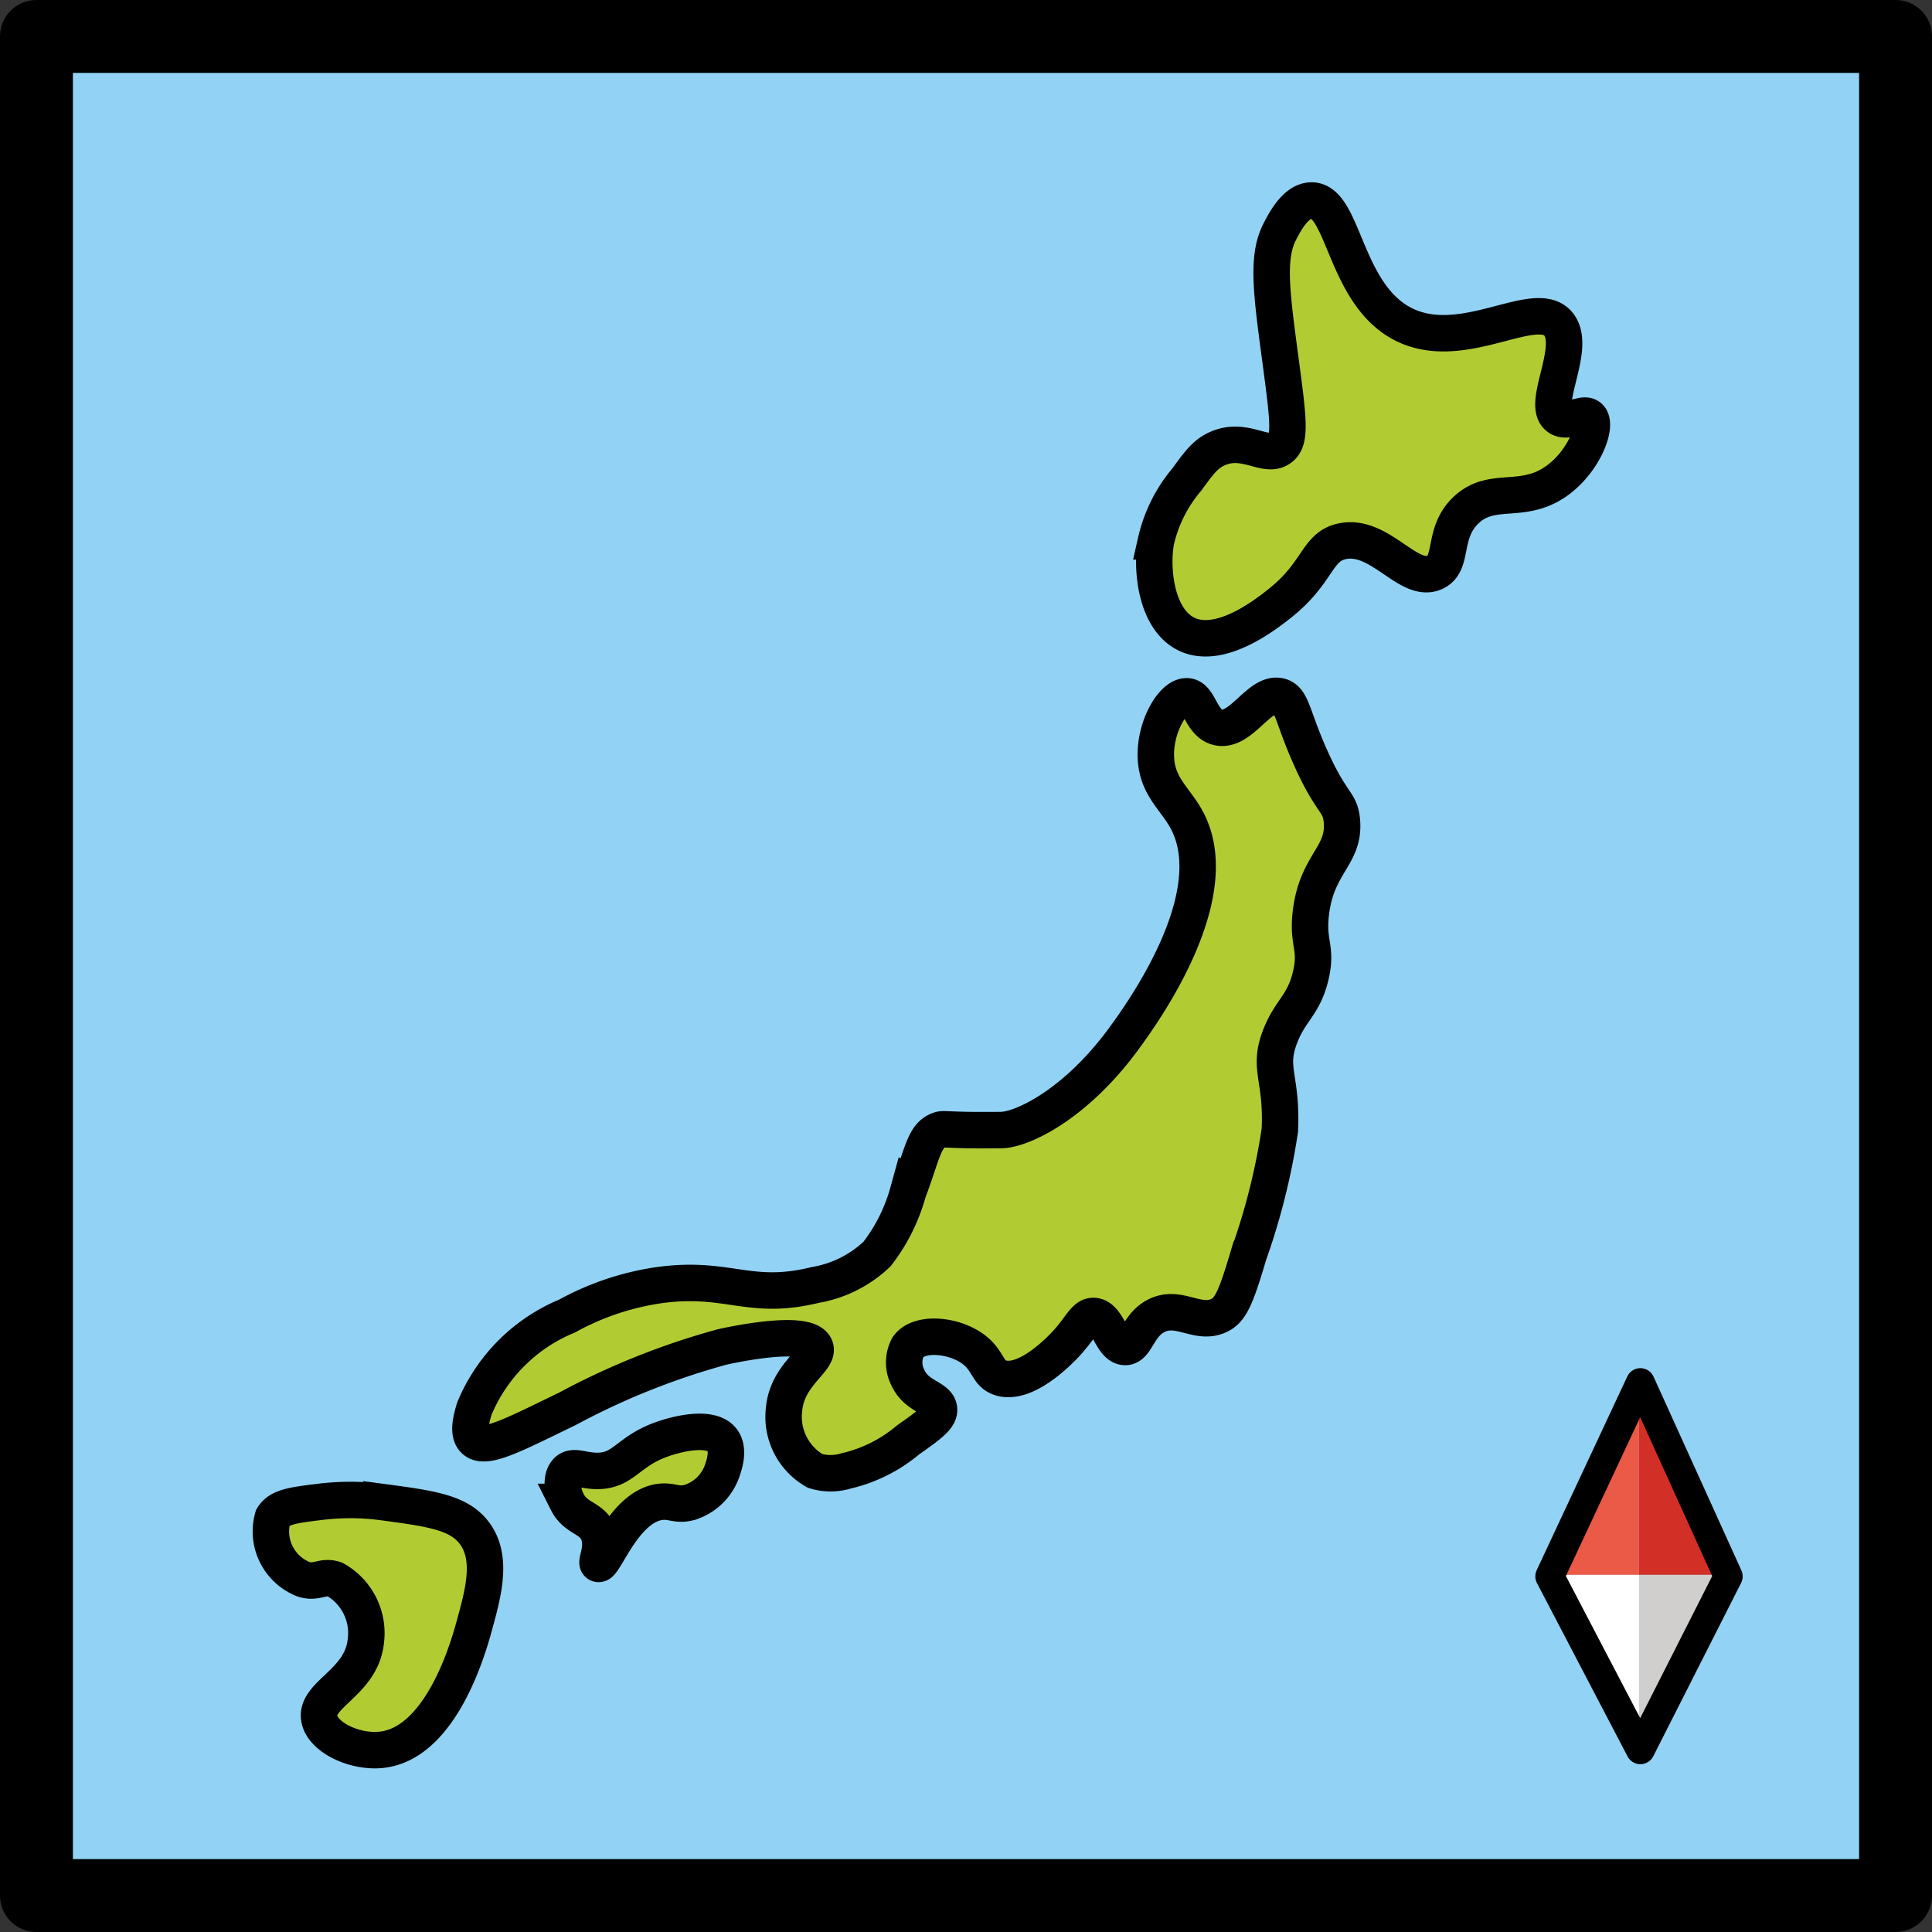 <svg xmlns="http://www.w3.org/2000/svg" xmlns:svg="http://www.w3.org/2000/svg" id="emoji" width="53" height="53" version="1.1" viewBox="0 0 53 53"><rect x="0" y="0" width="53" height="53" fill="#333333" stroke="none"/><g id="color" transform="translate(-9.5,-9.5)"><path id="path1" fill="#92d3f5" d="M 11.011,11 H 61 V 60.767 A 0.233,0.233 0 0 1 60.767,61 H 11.233 A 0.233,0.233 0 0 1 11,60.767 V 11.011 A 0.011,0.011 0 0 1 11.011,11 Z"/><polygon id="polygon1" fill="#d22f27" points="56.529 52.703 54.462 47.429 54.462 52.703"/><polygon id="polygon2" fill="#d0cfce" points="56.529 52.703 54.462 57.485 54.462 52.703"/><polyline id="polyline2" fill="#ea5a47" points="52.394 52.703 54.462 47.429 54.462 52.703"/><polyline id="polyline3" fill="#fff" points="52.394 52.703 54.462 57.485 54.462 52.703"/><path id="path3" fill="#b1cc33" d="m 25.06,50.701 c 0.238,0.474 0.674,0.421 0.85,0.85 0.169,0.41 -0.087,0.811 0,0.85 0.167,0.075 0.703,-1.573 1.7,-1.7 0.34,-0.043 0.474,0.124 0.85,0 a 1.384,1.384 0 0 0 0.85,-0.85 c 0.054,-0.155 0.205,-0.587 0,-0.85 -0.308,-0.396 -1.236,-0.173 -1.7,0 -0.891,0.333 -1.004,0.837 -1.7,0.85 -0.418,0.008 -0.673,-0.168 -0.85,0 -0.181,0.172 -0.14,0.572 0,0.85 z"/><path id="path4" fill="#b1cc33" d="m 22.51,48.151 c -0.074,0.254 -0.193,0.66 0,0.85 0.295,0.291 1.095,-0.149 2.55,-0.85 a 20.166,20.166 0 0 1 4.25,-1.7 c 0.096,-0.022 2.324,-0.525 2.55,0 0.15,0.348 -0.758,0.728 -0.85,1.7 a 1.706,1.706 0 0 0 0.85,1.7 1.445,1.445 0 0 0 0.85,0 4.048,4.048 0 0 0 1.7,-0.85 c 0.585,-0.411 0.876,-0.621 0.85,-0.85 -0.037,-0.323 -0.601,-0.317 -0.85,-0.85 a 0.905,0.905 0 0 1 0,-0.85 c 0.285,-0.4 1.149,-0.347 1.7,0 0.527,0.332 0.445,0.731 0.85,0.85 0.664,0.196 1.533,-0.682 1.7,-0.85 0.485,-0.49 0.582,-0.867 0.85,-0.85 0.39,0.024 0.48,0.84 0.85,0.85 0.316,0.009 0.341,-0.582 0.85,-0.85 0.611,-0.322 1.122,0.243 1.7,0 0.344,-0.144 0.489,-0.48 0.85,-1.7 a 18.23,18.23 0 0 0 0.85,-3.4 c 0.064,-1.452 -0.333,-1.663 0,-2.55 0.278,-0.738 0.658,-0.871 0.85,-1.7 0.176,-0.763 -0.098,-0.86 0,-1.7 0.16,-1.376 0.948,-1.572 0.85,-2.55 -0.053,-0.525 -0.275,-0.423 -0.85,-1.7 -0.518,-1.151 -0.508,-1.613 -0.85,-1.7 -0.567,-0.144 -1.063,1.004 -1.7,0.85 -0.48,-0.116 -0.497,-0.839 -0.85,-0.85 -0.392,-0.013 -0.893,0.86 -0.85,1.7 0.04,0.789 0.537,1.112 0.85,1.7 1.107,2.079 -1.231,5.303 -1.7,5.95 -1.35,1.862 -2.838,2.547 -3.4,2.55 -0.614,0.004 -0.85,0 -0.85,0 -0.715,-0.011 -0.737,-0.041 -0.85,0 -0.411,0.147 -0.451,0.646 -0.85,1.7 a 4.916,4.916 0 0 1 -0.85,1.7 3.254,3.254 0 0 1 -1.7,0.85 c -1.803,0.442 -2.376,-0.25 -4.25,0 a 7.421,7.421 0 0 0 -2.55,0.85 4.69,4.69 0 0 0 -2.55,2.55 z"/><path id="path5" fill="#b1cc33" d="m 44.61,26.051 c -0.361,0.287 -1.622,1.287 -2.55,0.85 -0.83,-0.39 -0.989,-1.738 -0.85,-2.55 a 3.993,3.993 0 0 1 0.85,-1.7 c 0.337,-0.463 0.514,-0.706 0.85,-0.85 0.749,-0.321 1.301,0.274 1.7,0 0.314,-0.215 0.239,-0.766 0,-2.55 -0.241,-1.802 -0.354,-2.717 0,-3.4 0.142,-0.274 0.432,-0.832 0.85,-0.85 0.917,-0.041 0.902,2.577 2.55,3.4 1.642,0.82 3.635,-0.788 4.25,0 0.509,0.652 -0.503,2.21 0,2.55 0.269,0.181 0.687,-0.175 0.85,0 0.207,0.222 -0.136,1.156 -0.85,1.7 -0.97,0.739 -1.818,0.145 -2.55,0.85 -0.662,0.637 -0.314,1.454 -0.85,1.7 -0.723,0.331 -1.508,-1.082 -2.55,-0.85 -0.697,0.155 -0.632,0.853 -1.7,1.7 z"/><path id="path6" fill="#b1cc33" d="m 16.985,51.127 a 1.41,1.41 0 0 0 0.85,1.7 c 0.362,0.109 0.513,-0.113 0.85,0 a 1.688,1.688 0 0 1 0.85,1.7 c -0.12,1.137 -1.402,1.456 -1.275,2.125 0.098,0.513 0.969,0.927 1.7,0.85 1.661,-0.175 2.402,-2.861 2.55,-3.4 0.251,-0.91 0.515,-1.87 0,-2.55 -0.429,-0.567 -1.194,-0.669 -2.55,-0.85 a 6.798,6.798 0 0 0 -1.7,0 c -0.721,0.089 -1.106,0.137 -1.275,0.425 z"/></g><g id="line" transform="translate(-9.5,-9.5)"><rect id="rect6" width="51" height="51" x="10.5" y="10.5" fill="none" stroke="#000" stroke-linejoin="round" stroke-width="2"/><path id="path7" fill="none" stroke="#000" stroke-miterlimit="10" d="m 25.06,50.701 c 0.238,0.474 0.674,0.421 0.85,0.85 0.169,0.41 -0.087,0.811 0,0.85 0.167,0.075 0.703,-1.573 1.7,-1.7 0.34,-0.043 0.474,0.124 0.85,0 a 1.384,1.384 0 0 0 0.85,-0.85 c 0.054,-0.155 0.205,-0.587 0,-0.85 -0.308,-0.396 -1.236,-0.173 -1.7,0 -0.891,0.333 -1.004,0.837 -1.7,0.85 -0.418,0.008 -0.673,-0.168 -0.85,0 -0.181,0.172 -0.14,0.572 0,0.85 z"/><path id="path8" fill="none" stroke="#000" stroke-miterlimit="10" d="m 22.51,48.151 c -0.074,0.254 -0.193,0.66 0,0.85 0.295,0.291 1.095,-0.149 2.55,-0.85 a 20.166,20.166 0 0 1 4.25,-1.7 c 0.096,-0.022 2.324,-0.525 2.55,0 0.15,0.348 -0.758,0.728 -0.85,1.7 a 1.706,1.706 0 0 0 0.85,1.7 1.445,1.445 0 0 0 0.85,0 4.048,4.048 0 0 0 1.7,-0.85 c 0.585,-0.411 0.876,-0.621 0.85,-0.85 -0.037,-0.323 -0.601,-0.317 -0.85,-0.85 a 0.905,0.905 0 0 1 0,-0.85 c 0.285,-0.4 1.149,-0.347 1.7,0 0.527,0.332 0.445,0.731 0.85,0.85 0.664,0.196 1.533,-0.682 1.7,-0.85 0.485,-0.49 0.582,-0.867 0.85,-0.85 0.39,0.024 0.48,0.84 0.85,0.85 0.316,0.009 0.341,-0.582 0.85,-0.85 0.611,-0.322 1.122,0.243 1.7,0 0.344,-0.144 0.489,-0.48 0.85,-1.7 a 18.23,18.23 0 0 0 0.85,-3.4 c 0.064,-1.452 -0.333,-1.663 0,-2.55 0.278,-0.738 0.658,-0.871 0.85,-1.7 0.176,-0.763 -0.098,-0.86 0,-1.7 0.16,-1.376 0.948,-1.572 0.85,-2.55 -0.053,-0.525 -0.275,-0.423 -0.85,-1.7 -0.518,-1.151 -0.508,-1.613 -0.85,-1.7 -0.567,-0.144 -1.063,1.004 -1.7,0.85 -0.48,-0.116 -0.497,-0.839 -0.85,-0.85 -0.392,-0.013 -0.893,0.86 -0.85,1.7 0.04,0.789 0.537,1.112 0.85,1.7 1.107,2.079 -1.231,5.303 -1.7,5.95 -1.35,1.862 -2.838,2.547 -3.4,2.55 -0.614,0.004 -0.85,0 -0.85,0 -0.715,-0.011 -0.737,-0.041 -0.85,0 -0.411,0.147 -0.451,0.646 -0.85,1.7 a 4.916,4.916 0 0 1 -0.85,1.7 3.254,3.254 0 0 1 -1.7,0.85 c -1.803,0.442 -2.376,-0.25 -4.25,0 a 7.421,7.421 0 0 0 -2.55,0.85 4.69,4.69 0 0 0 -2.55,2.55 z"/><path id="path9" fill="none" stroke="#000" stroke-miterlimit="10" d="m 44.61,26.051 c -0.361,0.287 -1.622,1.287 -2.55,0.85 -0.83,-0.39 -0.989,-1.738 -0.85,-2.55 a 3.993,3.993 0 0 1 0.85,-1.7 c 0.337,-0.463 0.514,-0.706 0.85,-0.85 0.749,-0.321 1.301,0.274 1.7,0 0.314,-0.215 0.239,-0.766 0,-2.55 -0.241,-1.802 -0.354,-2.717 0,-3.4 0.142,-0.274 0.432,-0.832 0.85,-0.85 0.917,-0.041 0.902,2.577 2.55,3.4 1.642,0.82 3.635,-0.788 4.25,0 0.509,0.652 -0.503,2.21 0,2.55 0.269,0.181 0.687,-0.175 0.85,0 0.207,0.222 -0.136,1.156 -0.85,1.7 -0.97,0.739 -1.818,0.145 -2.55,0.85 -0.662,0.637 -0.314,1.454 -0.85,1.7 -0.723,0.331 -1.508,-1.082 -2.55,-0.85 -0.697,0.155 -0.632,0.853 -1.7,1.7 z"/><path id="path10" fill="none" stroke="#000" stroke-miterlimit="10" d="m 16.985,51.127 a 1.41,1.41 0 0 0 0.85,1.7 c 0.362,0.109 0.513,-0.113 0.85,0 a 1.688,1.688 0 0 1 0.85,1.7 c -0.12,1.137 -1.402,1.456 -1.275,2.125 0.098,0.513 0.969,0.927 1.7,0.85 1.661,-0.175 2.402,-2.861 2.55,-3.4 0.251,-0.91 0.515,-1.87 0,-2.55 -0.429,-0.567 -1.194,-0.669 -2.55,-0.85 a 6.798,6.798 0 0 0 -1.7,0 c -0.721,0.089 -1.106,0.137 -1.275,0.425 z"/><polygon id="polygon10" fill="none" stroke="#000" stroke-linejoin="round" stroke-width=".793" points="56.91 52.744 54.5 57.5 52.014 52.744 54.5 47.429"/></g></svg>